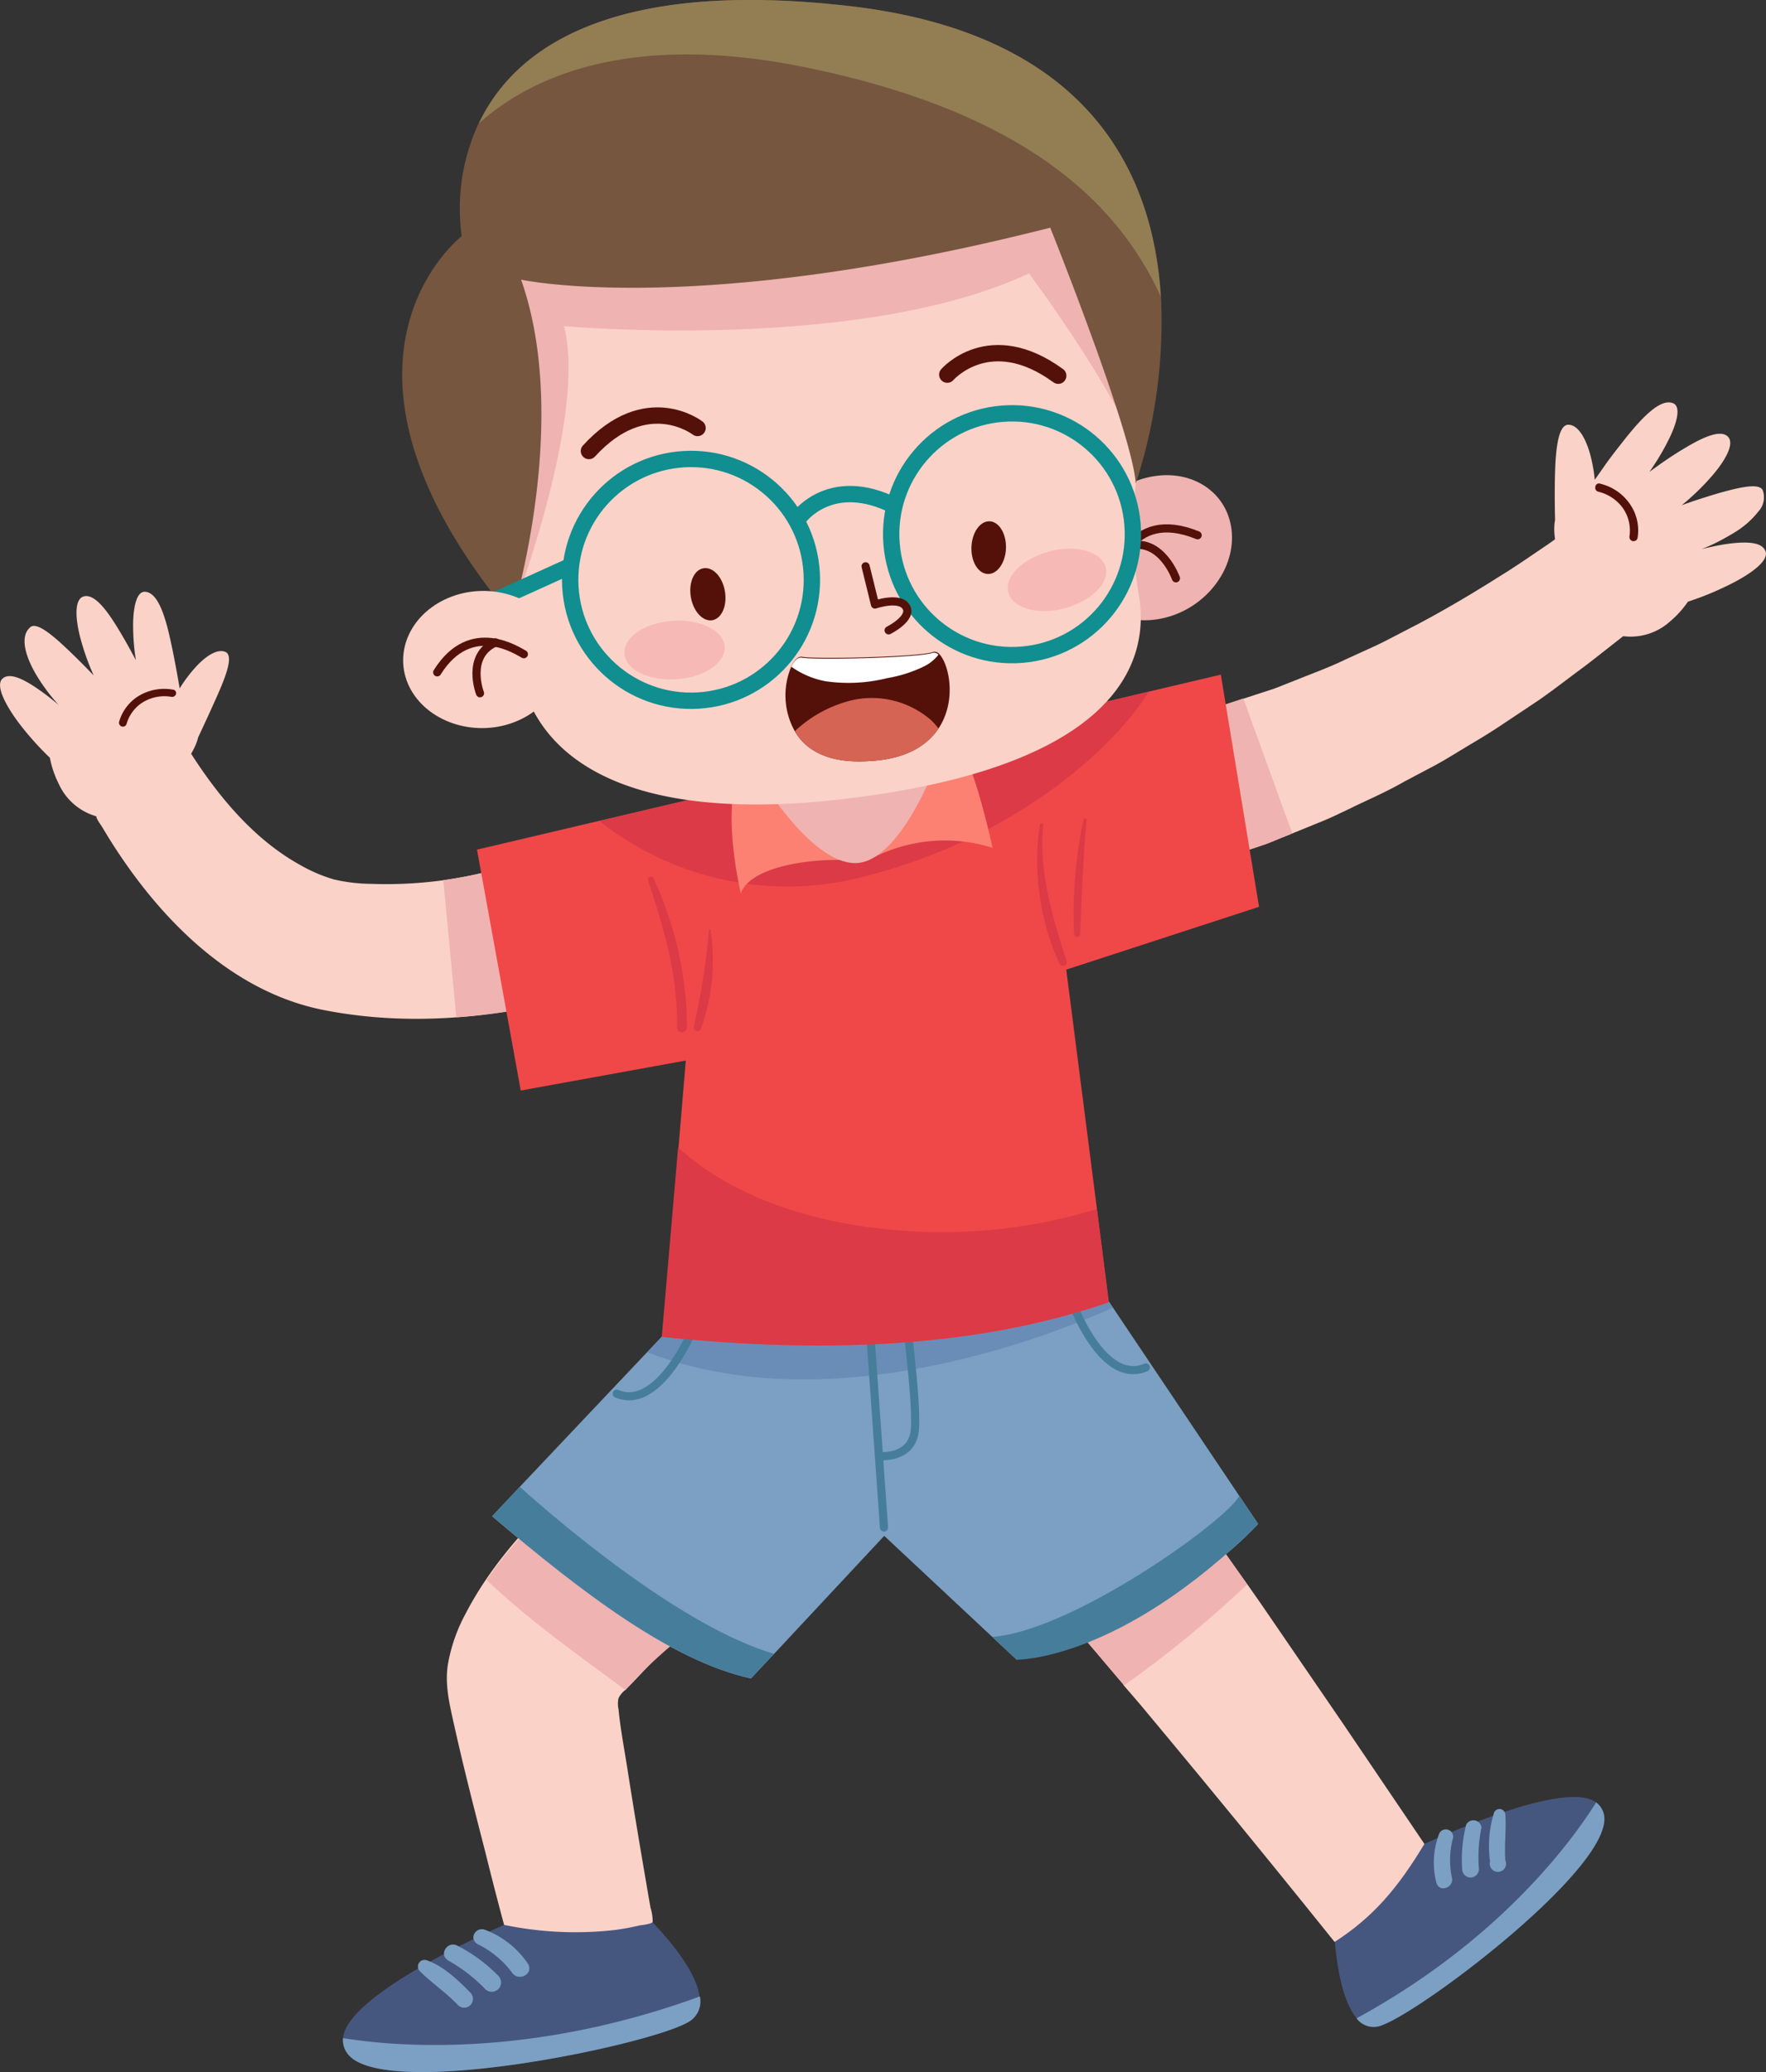 <svg xmlns="http://www.w3.org/2000/svg" viewBox="0 0 216.26 253.64"><rect x="0" y="0" width="216.26" height="253.64" fill="#333333" stroke="none"/><defs><style>.cls-1{fill:#46577f;}.cls-2{fill:#7ba0c3;}.cls-3{fill:#fad2c8;}.cls-4{fill:#efb3b1;}.cls-5{fill:#54110a;}.cls-6{fill:#698db7;}.cls-11,.cls-14,.cls-17,.cls-7{fill:none;}.cls-7{stroke:#467d9b;}.cls-11,.cls-14,.cls-7{stroke-linecap:round;stroke-linejoin:round;}.cls-8{fill:#f04848;}.cls-9{fill:#db3a46;}.cls-10{fill:#fc8172;}.cls-11,.cls-14{stroke:#54110a;}.cls-12{fill:#76563f;}.cls-13{fill:#937e54;}.cls-14,.cls-17{stroke-width:2px;}.cls-15{fill:#d66454;}.cls-16{fill:#fff;}.cls-17{stroke:#108e90;stroke-miterlimit:10;}.cls-18{fill:#f7b9b6;}.cls-19{fill:#467d9b;}</style></defs><g id="Layer_2" data-name="Layer 2"><g id="OBJECTS"><path class="cls-1" d="M169.17,247.93c5.13-1.81,28.83-19.77,27.22-25.91a2.47,2.47,0,0,0-.93-1.39c-2.12-1.57-7.85-.09-13,1.78s-9.83,4.15-9.83,4.15l-9.17,10.9s.36,6.92,2.69,9.6A2.59,2.59,0,0,0,169.17,247.93Z"/><path class="cls-2" d="M169.17,247.93c5.13-1.81,28.83-19.77,27.22-25.91a2.47,2.47,0,0,0-.93-1.39c-3.2,5.11-12.13,17.06-29.34,26.43A2.59,2.59,0,0,0,169.17,247.93Z"/><path class="cls-2" d="M175.9,230.48a9.91,9.91,0,0,1,.29-5.9.9.9,0,0,1,1.76.34,10.3,10.3,0,0,0-.17,4.84C178.15,231,176.3,231.76,175.9,230.48Z"/><path class="cls-2" d="M179.06,228.89a17.25,17.25,0,0,1,.49-5.55,1,1,0,0,1,1.87.36,17.63,17.63,0,0,0-.32,5A1,1,0,1,1,179.06,228.89Z"/><path class="cls-2" d="M182.47,227.85a13.63,13.63,0,0,1,.5-6,.72.72,0,0,1,1.37.26c.13,1.88-.14,3.73,0,5.61A1,1,0,1,1,182.47,227.85Z"/><path class="cls-3" d="M174.43,225.71c-3.27,5.42-6.26,8.95-11,12,0,0-5.89-7.34-11.85-14.62s-12-14.5-12-14.5l-2-2.32,0-.06L127.9,194.8,143.57,181l9.09,12.83.07.08,1.75,2.5,10,14.6Z"/><path class="cls-4" d="M152.73,193.94a135.89,135.89,0,0,1-15.11,12.38l0-.06L127.9,194.8,143.57,181l9.09,12.83Z"/><path class="cls-1" d="M84.2,247.57c-5.29,2.94-37.76,9.61-41.72,3.71a2.67,2.67,0,0,1-.47-1.8c.25-2.93,5.69-6.63,11.07-9.59s10.71-5.16,10.71-5.16l15.87.34s5.52,5.39,6,9.31A2.9,2.9,0,0,1,84.2,247.57Z"/><path class="cls-2" d="M84.2,247.57c-5.29,2.94-37.76,9.61-41.72,3.71a2.67,2.67,0,0,1-.47-1.8c6.63,1.09,23.19,2.4,43.7-5.1A2.9,2.9,0,0,1,84.2,247.57Z"/><path class="cls-2" d="M64.64,240.36a11.07,11.07,0,0,0-5.15-4.1c-1.16-.53-2.18,1-1,1.72a11.59,11.59,0,0,1,4.17,3.43C63.45,242.66,65.42,241.65,64.64,240.36Z"/><path class="cls-2" d="M61,241.84a19.18,19.18,0,0,0-5-3.68c-1.24-.62-2.32,1.13-1.08,1.84a19.64,19.64,0,0,1,4.44,3.42A1.14,1.14,0,1,0,61,241.84Z"/><path class="cls-2" d="M57.61,243.93c-1.5-1.55-3.37-3.32-5.42-4a.81.81,0,0,0-.79,1.34c1.47,1.48,3.22,2.62,4.67,4.16A1.07,1.07,0,1,0,57.61,243.93Z"/><path class="cls-3" d="M61.73,235.62a42.78,42.78,0,0,0,13.54.63,30.52,30.52,0,0,0,3.17-.59c.23,0,1.34-.17,1.48-.38,0-.05,0-.22,0-.28a5.9,5.9,0,0,0-.26-1.49c-.18-1-.35-2-.53-3.06-.8-4.66-1.58-9.32-2.31-14-.38-2.4-.84-4.81-1.08-7.23a3.19,3.19,0,0,1,0-1.34,2.77,2.77,0,0,1,.82-1c1.37-1.33,2.6-2.79,4-4.08a60,60,0,0,1,5-4.06c-4.66-6.18-9.32-12.4-13.61-18.83-5.75,5-11.41,10.8-14.93,17.61a20.24,20.24,0,0,0-2.18,6.27c-.39,2.52.25,5,.79,7.45,1.16,5.21,2.49,10.38,3.82,15.55C60.18,229.75,60.94,232.69,61.73,235.62Z"/><path class="cls-4" d="M59.54,193.36c5.26,5,11.22,9.21,17.05,13.51l0,0s.37-.44,1.06-1.18,1.74-1.78,2.91-2.84S83,200.71,84,200s1.57-1.19,1.57-1.19-3.5-4.64-6.91-9.34c-1.7-2.35-3.39-4.72-4.64-6.5s-2.06-3-2.06-3l-.62.53c-.38.34-.91.81-1.53,1.39-1.25,1.16-2.86,2.74-4.4,4.39s-3,3.38-4.06,4.73-1.7,2.29-1.7,2.29Z"/><path class="cls-3" d="M24.26,90.27s1.21-2.56,2.32-5.06,2.06-5,1-5.42-2.51.65-3.63,1.88A17.39,17.39,0,0,0,22,84.27s-.47-2.9-1.11-5.83-1.52-5.88-3.09-6c-1.08-.12-1.49,1.91-1.5,4.06a27.39,27.39,0,0,0,.34,4.32s-1.06-2.06-2.32-4.1-2.72-4-4-3.73-1.09,2.8-.47,5.14a30,30,0,0,0,1.62,4.55S9.88,81,8.14,79.36s-3.63-3.22-4.4-2.61c-1.39,1.13-.59,3.63.62,5.72A23.1,23.1,0,0,0,7.19,86.3a31.24,31.24,0,0,0-2.86-2.18c-1.52-1-3.23-1.88-4.07-1s.53,3.4,2.2,5.58a37.25,37.25,0,0,0,3.65,4.06,11.92,11.92,0,0,0,1.06,3.14,7.23,7.23,0,0,0,4.55,4c2.23.53,5.15-.93,7.59-3S23.8,92.26,24.26,90.27Z"/><path class="cls-5" d="M21.19,84.42a6.05,6.05,0,0,0-4.05.68,5.1,5.1,0,0,0-.89.63,5.44,5.44,0,0,0-1.66,2.61.48.48,0,0,0,.33.59.46.46,0,0,0,.58-.32,4.64,4.64,0,0,1,1.37-2.18,4.25,4.25,0,0,1,.73-.53A5.07,5.07,0,0,1,21,85.3a.5.5,0,0,0,.56-.36A.43.43,0,0,0,21.19,84.42Z"/><path class="cls-3" d="M63.22,105.68l4.46,14.75.63,2.08c-9.4,2.35-19.47,3-29,1.06-11.86-2.48-20.9-12.35-26.82-22.37-.17-.28-.82-1.12-.68-1.37s.72-.47.95-.62l4.07-2.68C19,95.1,21.2,93.69,23.4,92.26c3.42,5.32,7.72,10.49,13.32,13.6a19.22,19.22,0,0,0,4.17,1.79,20.7,20.7,0,0,0,4.58.54,51.17,51.17,0,0,0,9.09-.48A52.37,52.37,0,0,0,63.22,105.68Z"/><path class="cls-4" d="M63.22,105.68l5.09,16.83-2,.49c-1.17.27-2.73.61-4.28.84-3.09.5-6.15.69-6.15.69l-1.59-16.79s2.32-.31,4.56-.83c1.12-.24,2.21-.56,3-.8Z"/><path class="cls-3" d="M190.43,63.66s-.09-3,0-5.91.42-5.79,1.64-5.76,2.09,1.71,2.59,3.39a18.46,18.46,0,0,1,.63,3.35l1.14-1.62c.68-1,1.66-2.23,2.65-3.49,2-2.49,4.23-4.87,5.78-4.27,1.06.39.47,2.5-.54,4.51a27.54,27.54,0,0,1-1.54,2.71c-.46.72-.79,1.2-.79,1.2s.48-.37,1.23-.9S205,55.64,206.07,55c2.14-1.3,4.45-2.47,5.46-1.61s-.33,3.11-2,5a29.74,29.74,0,0,1-2.42,2.45c-.69.63-1.17,1-1.17,1l1.42-.5c.86-.28,2-.65,3.2-1,2.37-.66,4.87-1.27,5.3-.33a2.56,2.56,0,0,1-.54,2.61A10.74,10.74,0,0,1,212.69,65a27.8,27.8,0,0,1-2.93,1.62c-.82.39-1.39.59-1.39.59s.44-.11,1.12-.25a24.55,24.55,0,0,1,2.49-.44c1.87-.21,3.84-.21,4.23,1s-2,2.85-4.47,4.07c-1.24.61-2.49,1.15-3.44,1.5s-1.6.56-1.6.56a12.19,12.19,0,0,1-2.2,2.43,7.21,7.21,0,0,1-5.67,1.8c-2.29-.44-4.58-2.93-6.2-5.83S190,65.83,190.43,63.66Z"/><path class="cls-5" d="M196,59.22a6.14,6.14,0,0,1,3.55,2.41,6.06,6.06,0,0,1,.57,1,5.68,5.68,0,0,1,.42,3.18.49.49,0,0,1-1-.14,4.85,4.85,0,0,0-.35-2.66,5.07,5.07,0,0,0-.46-.82,5.2,5.2,0,0,0-3-2,.49.49,0,0,1-.37-.58A.45.45,0,0,1,196,59.22Z"/><path class="cls-3" d="M142.41,88.25l4.7,17.72,5.62-1.88,2.06-.69c.66-.22,1.24-.49,1.75-.69l1.71-.69,1.92-.78,2.2-.9c.84-.35,1.76-.82,2.78-1.29,2-1,4.43-2,6.86-3.4l3.78-2c1.29-.69,2.53-1.5,3.8-2.25s2.55-1.51,3.76-2.31l3.55-2.36,1.69-1.13,1.57-1.13L193,82.34c1.78-1.29,3.19-2.46,4.21-3.24l1.58-1.24L190.44,66s-.54.41-1.53,1.07-2.38,1.64-4.09,2.74c-3.44,2.18-8,5-12.86,7.45-1.21.61-2.38,1.27-3.59,1.82l-3.53,1.61c-2.26,1.1-4.48,1.87-6.33,2.63-.94.36-1.78.72-2.55,1l-2,.65-1.74.57-1.52.5c-.46.15-1,.35-1.56.5l-1.81.47Z"/><path class="cls-4" d="M142.41,88.25l4.7,17.72,5.62-1.88,2.06-.69c.66-.22,1.24-.49,1.75-.69l1.71-.69-6-16.52-1.52.5c-.46.15-1,.35-1.56.5l-1.81.47Z"/><path class="cls-2" d="M154.07,186.55c-7.23,7.65-17.42,12.92-29.58,16.61L108.28,188l-13.5,14.46-2.82,3c-9.69-2.12-20.58-10.42-31.7-19.85L63.65,182l15.6-16.49,1.84-1.94,54.7-4.23.49.71Z"/><path class="cls-6" d="M136.28,160.07c-6.67,3-34.17,14.32-57,5.46l1.84-1.94,54.7-4.23Z"/><line class="cls-7" x1="106.3" y1="159.36" x2="108.25" y2="186.98"/><path class="cls-7" d="M107.76,178.24s3.88.37,4.26-3.12-1.42-16.5-1.42-16.5"/><path class="cls-7" d="M130.59,157.59s3.88,12.25,9.72,9.8"/><path class="cls-7" d="M85.53,160.89c.09.37-4.44,12.07-10,9.71"/><path class="cls-8" d="M134.33,148l1.46,11.41c-15.72,5.43-34.25,6.36-54.7,4.23l2-23.18.89-10.64-20.21,3.67L58.41,104l15-3.53,67.22-15.8,8.87-2.09L154.18,111l-23.61,7.69Z"/><path class="cls-9" d="M140.64,84.7c-4.15,6.75-16.11,17.76-34.42,22.49a37,37,0,0,1-32.8-6.69Z"/><path class="cls-10" d="M104.77,105.65c.49-.74-12.34-.84-14.06,3.69,0,0-3.28-13.76,1.37-16.78s8.31,1.7,8.31,1.7Z"/><path class="cls-10" d="M106.3,105.32s1.39-13.8,2.25-14.18,7.36-1.33,9.09.64,3.91,12,3.91,12A19.42,19.42,0,0,0,106.3,105.32Z"/><path class="cls-4" d="M93.21,95.42s6.16,10.3,11.56,10.23,9.78-11.9,9.78-11.9Z"/><path class="cls-4" d="M150.8,64.75c.62,4.73-3,9.6-8.15,10.87s-9.77-1.54-10.38-6.28,3-9.6,8.15-10.87S150.18,60,150.8,64.75Z"/><path class="cls-11" d="M136.34,71.05c.34-.66,1.79-9,10.32-5.53"/><path class="cls-11" d="M144,70.79s-1.72-4.87-5.62-4"/><path class="cls-3" d="M140,43.07A42.59,42.59,0,1,0,59.83,67.66a36.22,36.22,0,0,1,3.63,13.11c.81,8.23,8,20.83,40.17,17,32.77-3.93,37.14-16.41,35.88-24.61a50.57,50.57,0,0,1,0-17A42.44,42.44,0,0,0,140,43.07Z"/><path class="cls-4" d="M63.06,74s8.84-23.26,6-34.08c0,0,36.25,3.29,56.94-6.46,0,0,11.11,14.91,13.49,22.65,0,0,2.91-32.62-8.82-37.27S69.06,17,65.59,22.3,54.22,62.67,63.06,74Z"/><path class="cls-12" d="M139.08,59.19c-.4-6.2-10.47-31.32-10.47-31.32-43.45,11.07-64.8,6.36-64.8,6.36,6.22,17.6-1.18,41.3-1.18,41.3-26-31.32-6.09-46.62-6.09-46.62A24.72,24.72,0,0,1,58.61,15.1C62.77,6.36,74.09-2.69,104,.74c29.56,3.4,37.25,20.67,38.17,35.56A63.9,63.9,0,0,1,139.08,59.19Z"/><path class="cls-13" d="M142.15,36.3c-5.3-11.6-16.78-22.6-43.5-28.06-22-4.49-34,1.46-40,6.86C62.77,6.36,74.09-2.69,104,.74,133.54,4.14,141.23,21.41,142.15,36.3Z"/><path class="cls-5" d="M88.77,72.38c.3,1.76-.39,3.34-1.54,3.54s-2.33-1.07-2.63-2.83.39-3.34,1.55-3.53S88.48,70.62,88.77,72.38Z"/><path class="cls-5" d="M123.19,67.1c-.06,1.78-1.06,3.2-2.23,3.16s-2.07-1.51-2-3.3,1.06-3.19,2.22-3.15S123.24,65.32,123.19,67.1Z"/><path class="cls-14" d="M116,45.86s5.18-6,13.59.13"/><path class="cls-14" d="M85.42,52.39s-6.27-4.88-13.3,2.82"/><path class="cls-5" d="M114.93,89.17c-1.4,2.09-4,3.79-8.6,4-5,.3-7.69-1.4-9-3.66a9,9,0,0,1-.39-8c.36-.75.83-1.19,1.27-1.11,1.89.32,14.47,0,16-.58a.74.74,0,0,1,.79.22C116.19,81.23,117.22,85.73,114.93,89.17Z"/><path class="cls-15" d="M114.93,89.17c-1.4,2.09-4,3.79-8.6,4-5,.3-7.69-1.4-9-3.66a15.46,15.46,0,0,1,7.24-3.85,11.05,11.05,0,0,1,9.52,2.56A10.73,10.73,0,0,1,114.93,89.17Z"/><path class="cls-16" d="M114.92,80.14a5,5,0,0,1-1.72,1.41A16.46,16.46,0,0,1,108.68,83a19.64,19.64,0,0,1-7.59.39,10.62,10.62,0,0,1-4.19-1.78c.36-.75.83-1.19,1.27-1.11,1.89.32,14.47,0,16-.58A.74.74,0,0,1,114.92,80.14Z"/><circle class="cls-17" cx="123.93" cy="65.4" r="14.8" transform="translate(-4.95 10.39) rotate(-4.71)"/><circle class="cls-17" cx="84.62" cy="70.98" r="14.8" transform="translate(-3.99 5.05) rotate(-3.34)"/><path class="cls-17" d="M97.93,63.26s3.87-5.23,11.62-1.34"/><line class="cls-17" x1="69.85" y1="69.29" x2="60.08" y2="73.72"/><path class="cls-3" d="M50.32,84.44c2.35,4.16,8.18,5.87,13,3.82s6.9-7.08,4.56-11.24-8.18-5.87-13-3.82S48,80.28,50.32,84.44Z"/><path class="cls-11" d="M64.15,80.08c-.66-.32-6.49-4.38-10.61,2.22"/><path class="cls-11" d="M58.78,84.86S57,80.28,60.69,78.64"/><path class="cls-18" d="M135.41,69.48c.47,1.91-1.82,4.13-5.11,5s-6.36-.07-6.84-2,1.82-4.13,5.11-5S134.93,67.56,135.41,69.48Z"/><path class="cls-18" d="M88.74,79.14c.15,2-2.49,3.77-5.87,4S76.61,82,76.47,80s2.48-3.76,5.87-4S88.6,77.17,88.74,79.14Z"/><path class="cls-11" d="M106,69.32,107.15,74s3.06-1.05,3.83.32-2.16,2.84-2.16,2.84"/><path class="cls-19" d="M121.51,200.37l3,2.79s12.61.21,29.58-16.61l-2.33-3.46C150.37,186,131.42,199.63,121.51,200.37Z"/><path class="cls-19" d="M94.78,202.44l-2.82,3c-9.69-2.12-20.58-10.42-31.7-19.85L63.65,182C69.23,187,83.76,199.21,94.78,202.44Z"/><path class="cls-9" d="M130.6,117.64c-1.72-5.49-3.41-10.8-2.84-16.65,0-.24-.38-.3-.42-.06a30.65,30.65,0,0,0,2.37,17C129.93,118.42,130.78,118.23,130.6,117.64Z"/><path class="cls-9" d="M132.69,100.33a54.52,54.52,0,0,0-1.15,14,.37.37,0,0,0,.74,0c.17-4.67.37-9.3.78-14C133.08,100.17,132.74,100.13,132.69,100.33Z"/><path class="cls-9" d="M80,107.47c-.17-.37-.78-.11-.65.28,2,6,3.66,11.6,3.55,18a.61.61,0,0,0,1.22,0A43.51,43.51,0,0,0,80,107.47Z"/><path class="cls-9" d="M87,113.85c0-.11-.17-.07-.18,0a86.44,86.44,0,0,1-1.85,11.78.46.46,0,0,0,.89.25A24.59,24.59,0,0,0,87,113.85Z"/><path class="cls-9" d="M134.33,148a65.18,65.18,0,0,1-24.51,2.6c-9.64-.83-19.62-3.65-26.78-10.14l-2,23.18c20.45,2.13,39,1.2,54.7-4.23Z"/></g></g></svg>